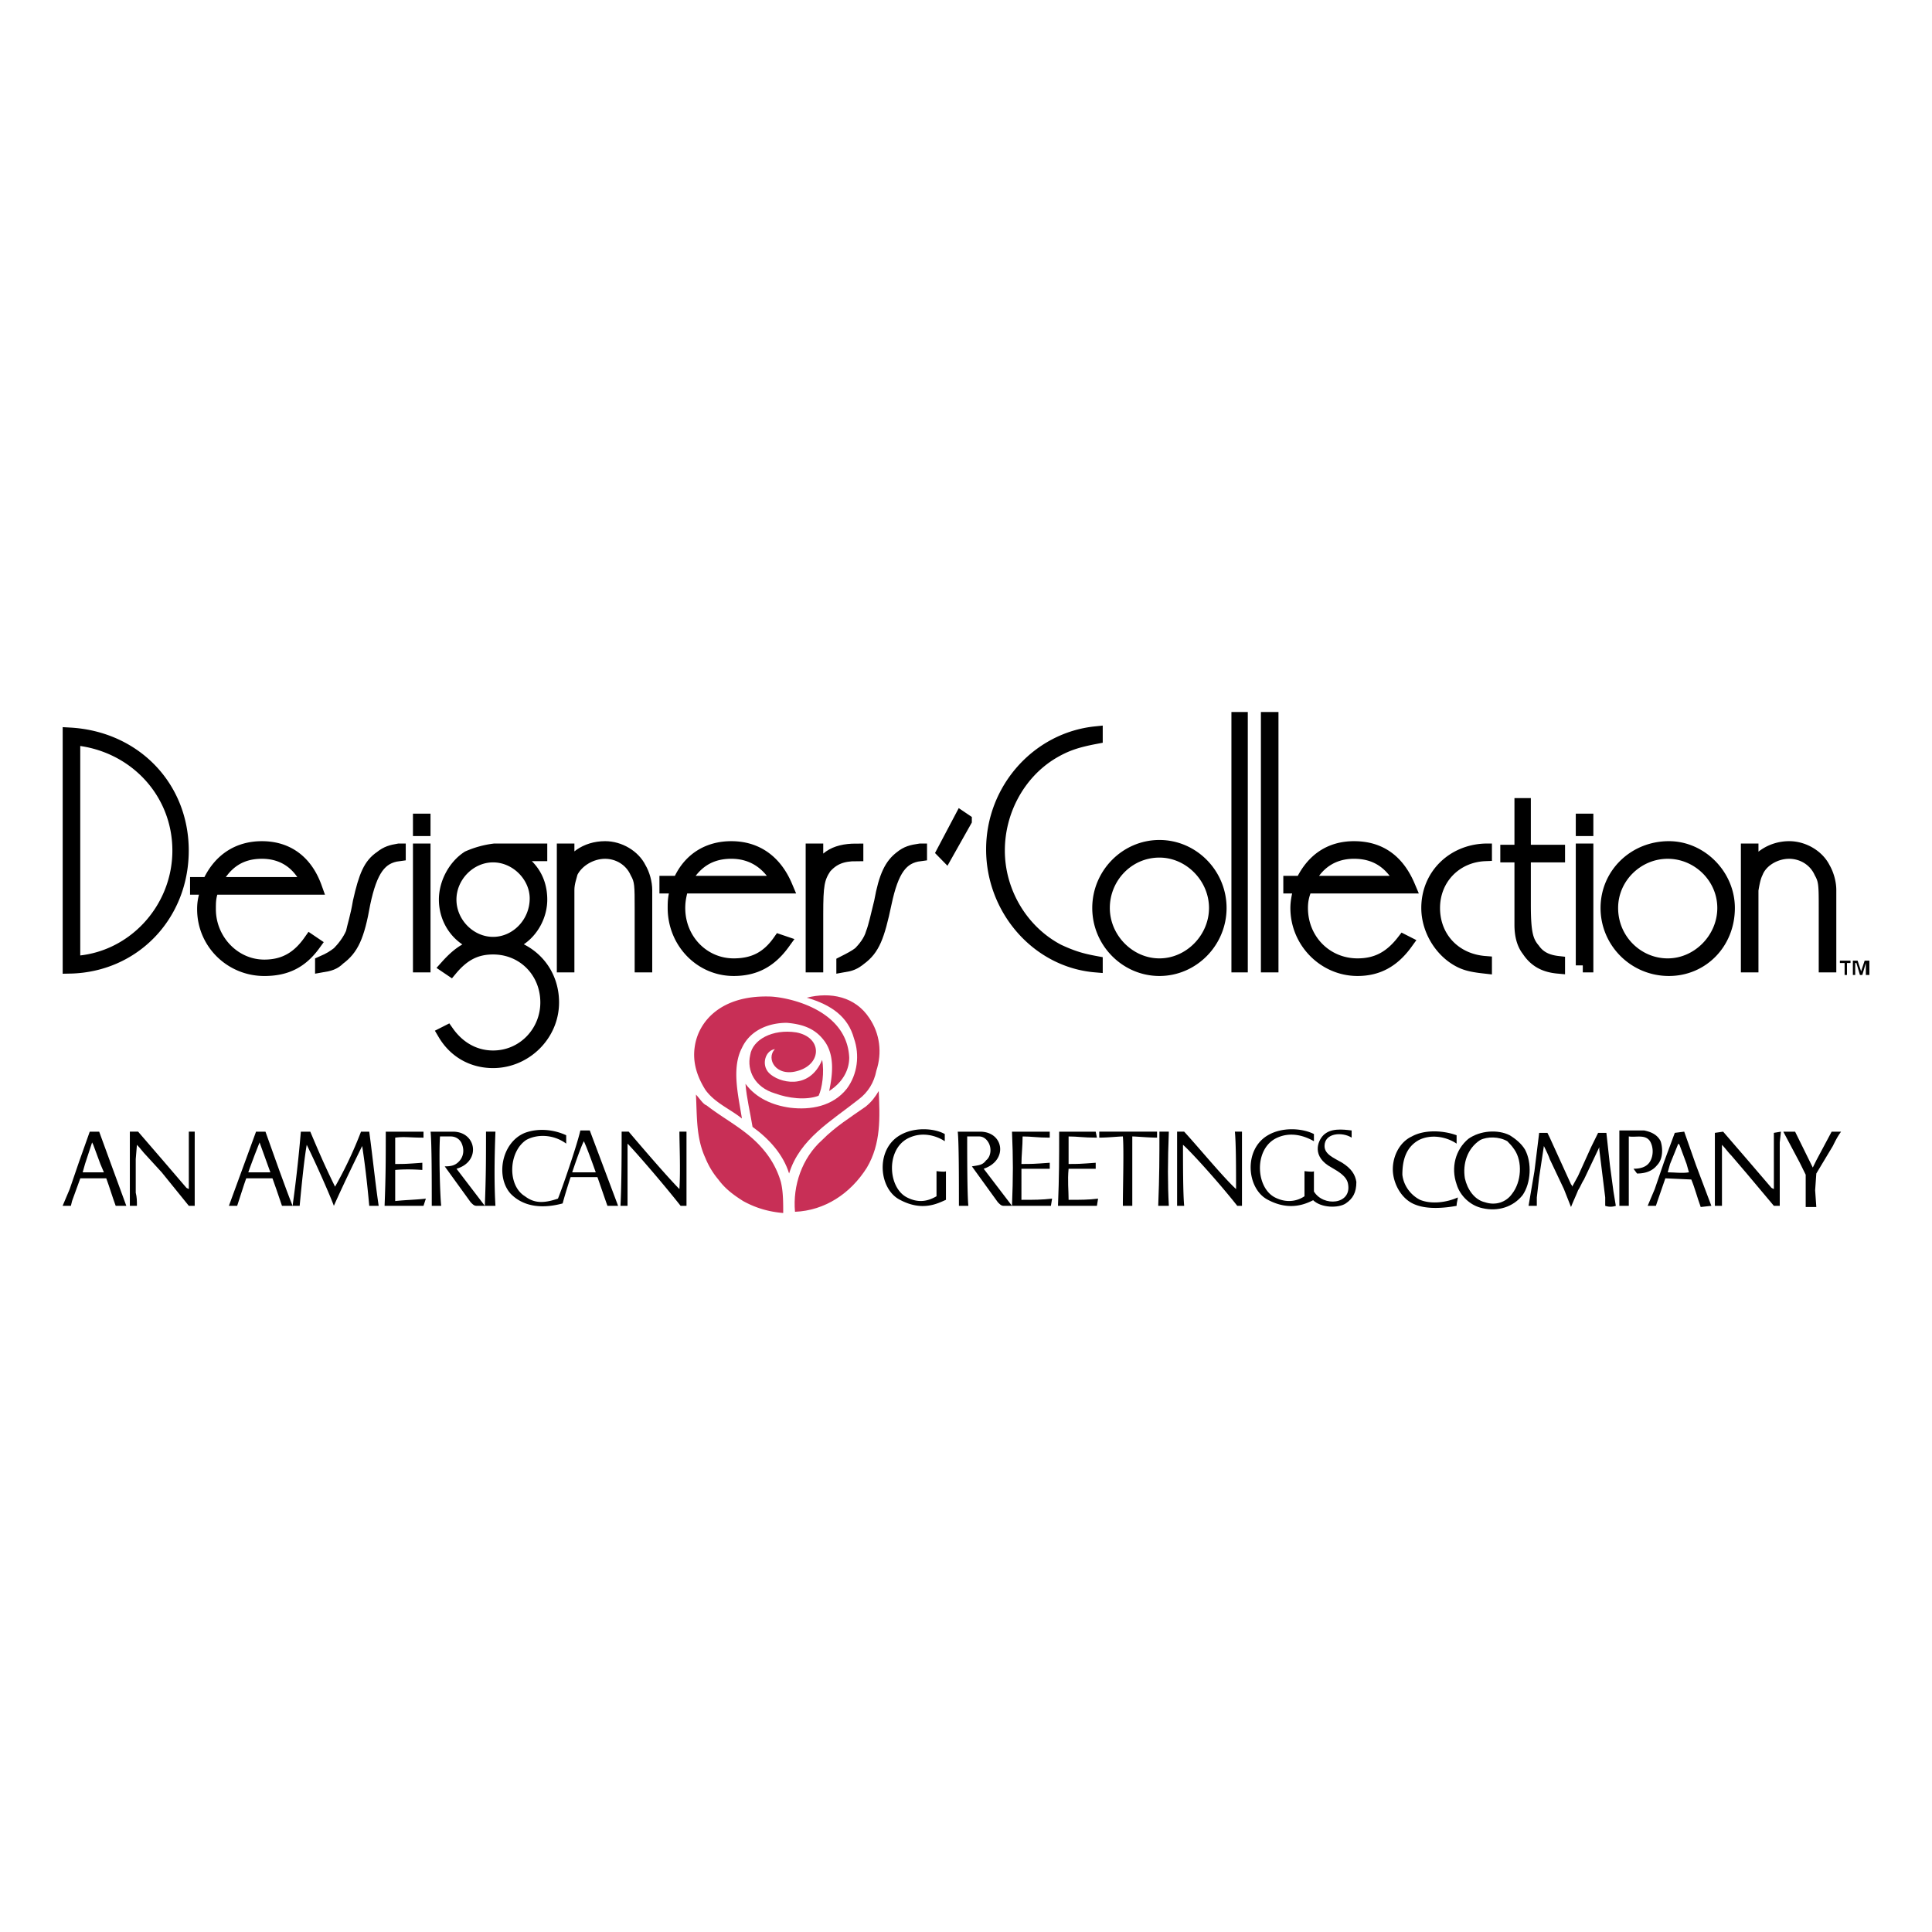 <svg xmlns="http://www.w3.org/2000/svg" width="2500" height="2500" viewBox="0 0 192.756 192.756"><g fill-rule="evenodd" clip-rule="evenodd"><path fill="#fff" d="M0 0h192.756v192.756H0V0z"/><path d="M185.332 95.841h-.471v1.432h.234V96.08h.119l.352 1.193h.236l.354-1.193v1.193h.352v-1.432h-.471l-.354 1.075-.351-1.075zm-.707 0h-1.059v.239h.471v1.193h.236V96.08h.352v-.239zM9.895 112.906l1.177 3.223 1.53 4.176h-1.06c-.353-.955-.588-1.789-.941-2.744H8.013l-.824 2.268-.117.477h-.824l.706-1.67.941-2.746 1.059-2.982h.941v-.002zm.118 3.223l.353.834H8.248l.235-.834.706-2.148.118.238.706 1.91zM24.485 116.963h2.942v.598h-2.942v-.598z"/><path d="M23.662 120.305h-.824c.471-1.312 2.588-7.041 2.707-7.398h.941c.588 1.67 2.118 5.967 2.706 7.398h-1.059c-.588-1.789-1.883-5.369-2.235-6.324-.707 1.789-1.177 2.982-2.236 6.324zM152.15 114.695c.707 1.312.588 3.342-.234 4.535-.941 1.193-2.471 1.67-4.002 1.312-1.176-.238-2.234-1.193-2.588-2.387-.588-1.67-.117-3.461 1.176-4.535 1.178-.834 2.943-.953 4.119-.357.588.358 1.176.837 1.529 1.432zm-1.058 0c.824 1.193.705 3.223-.236 4.416-.588.836-1.646 1.193-2.705.836-1.059-.24-1.766-1.312-2-2.387-.236-1.432.234-2.984 1.529-3.818.705-.359 1.883-.359 2.707.119.234.239.468.477.705.834zM168.035 112.906l1.176 3.342 1.531 4.057-1.061.119c-.352-.955-.588-1.908-.939-2.744l-2.59-.119-.824 2.387-.117.357h-.822l.705-1.67.941-2.746 1.059-2.863.941-.12zm.236 3.223l.234.834c-.705.119-1.412 0-2.117 0l.234-.834.824-2.029.117.119.708 1.91z"/><path d="M121.676 90.59c0-3.341-2.707-6.086-6-6.086-3.295 0-6.002 2.745-6.002 6.086s2.707 6.085 6.002 6.085c3.293.001 6-2.743 6-6.085zm-.354 0c0 3.103-2.588 5.728-5.646 5.728-3.061 0-5.648-2.625-5.648-5.728s2.471-5.728 5.648-5.728c3.058 0 5.646 2.626 5.646 5.728zM130.266 88.442h10.236c-1.059-2.505-2.824-3.818-5.412-3.818-2.354 0-4.119 1.193-5.178 3.461h-1.176v.357h1.059c-.236.955-.354 1.552-.354 2.148 0 3.341 2.707 6.085 6 6.085 2.002 0 3.531-.834 4.826-2.625l-.236-.12c-1.295 1.671-2.707 2.387-4.59 2.387-3.176 0-5.646-2.506-5.646-5.728 0-.714.117-1.311.471-2.147zm9.648-.358h-9.531c.941-2.029 2.588-3.103 4.707-3.103 2.234.001 3.765 1.075 4.824 3.103zM157.916 96.318h.354V84.862h-.354v11.456zm0-13.604h.354v-.835h-.354v.835zM172.389 90.59c0-3.222-2.707-5.967-5.883-5.967-3.412 0-6.119 2.625-6.119 5.967s2.707 6.085 6.119 6.085c3.295.001 5.883-2.624 5.883-6.085zm-.354 0c0 3.103-2.588 5.728-5.646 5.728-3.061 0-5.648-2.506-5.648-5.728 0-3.103 2.588-5.608 5.648-5.608 3.058 0 5.646 2.506 5.646 5.608zM109.32 73.167c-5.766.597-10.236 5.609-10.236 11.576 0 5.966 4.471 11.098 10.236 11.575v-.238c-1.293-.239-2.234-.478-3.764-1.194-3.648-1.909-6.002-5.847-6.002-10.024 0-3.938 2-7.637 5.178-9.666 1.529-.955 2.705-1.313 4.588-1.671v-.358zM123.559 96.318h.234V71.736h-.234v24.582zM126.5 96.318h.354V71.736h-.354v24.582zM148.15 84.862c-3.178.12-5.648 2.506-5.648 5.728 0 2.148 1.295 4.296 3.178 5.251.705.358 1.412.477 2.471.596v-.357c-3.061-.239-5.178-2.506-5.178-5.49s2.236-5.25 5.178-5.37v-.358h-.001zM152.033 80.328h-.236v4.654h-1.412v.358h1.412v6.922c0 1.074.236 1.909.707 2.506.705 1.074 1.646 1.551 2.941 1.67v-.358c-1.059-.12-1.883-.478-2.471-1.313-.707-.835-.941-1.671-.941-4.535V85.34h3.412v-.358h-3.412v-4.654zM174.742 84.862h-.354v11.456h.354v-5.37V88.8c.117-.716.234-1.312.471-1.79.471-1.193 1.883-2.028 3.295-2.028 1.293 0 2.588.716 3.176 2.028.471.835.471 1.313.471 3.699v5.609h.354v-5.609-.716V88.8c0-.716-.236-1.551-.588-2.148-.59-1.193-2-2.029-3.412-2.029-1.766 0-3.412 1.074-3.883 2.745.117-.358.117-.478.117-.955v-1.551h-.001zM6.954 73.287v23.15c6.354-.119 11.178-5.131 11.178-11.575 0-6.324-4.707-11.217-11.178-11.575zm.353.358c6.001.477 10.59 5.251 10.59 11.217 0 5.967-4.707 10.979-10.59 11.218V73.645zM21.191 88.562h10.237c-.941-2.625-2.824-3.938-5.295-3.938-2.353 0-4.236 1.193-5.295 3.58h-1.176v.358h1.176c-.353.835-.471 1.432-.471 2.148 0 3.342 2.707 5.966 6.001 5.966 2.118 0 3.647-.715 4.942-2.505l-.353-.239c-1.177 1.671-2.589 2.506-4.589 2.506-3.059 0-5.53-2.625-5.53-5.728 0-.716 0-1.313.353-2.148zm9.648-.358h-9.53c1.059-2.148 2.588-3.222 4.824-3.222 2.117 0 3.765 1.074 4.706 3.222zM41.9 96.318h.353V84.862H41.9v11.456zm0-13.604h.353v-.835H41.9v.835zM53.901 84.862H49.312a9.277 9.277 0 0 0-2.589.716c-1.294.835-2.235 2.506-2.235 4.177 0 2.147 1.412 4.057 3.53 4.534-1.294.239-2.235.835-3.412 2.148l.353.238c1.294-1.551 2.588-2.147 4.236-2.147 3.06 0 5.413 2.387 5.413 5.489 0 2.984-2.353 5.49-5.413 5.49-1.765 0-3.412-.836-4.589-2.506l-.235.119c1.059 1.789 2.824 2.744 4.824 2.744 3.177 0 5.883-2.625 5.883-5.848 0-2.863-1.882-5.131-4.707-5.728.706-.238 1.059-.358 1.412-.597 1.294-.835 2.118-2.386 2.118-3.938 0-2.148-1.176-3.7-3.177-4.535h3.177v-.356zm-.353 4.774c0 2.506-2 4.535-4.354 4.535-2.353 0-4.354-2.029-4.354-4.415 0-2.387 2-4.416 4.354-4.416s4.354 2.029 4.354 4.296zM68.021 88.442h10.354c-1.059-2.505-2.941-3.818-5.413-3.818-2.353 0-4.236 1.193-5.177 3.461h-1.294v.357h1.177c-.354.955-.354 1.552-.354 2.148 0 3.341 2.589 6.085 5.884 6.085 2.118 0 3.647-.834 4.941-2.625l-.353-.12c-1.176 1.671-2.589 2.387-4.588 2.387-3.06 0-5.53-2.506-5.53-5.728 0-.714.118-1.311.353-2.147zm9.766-.358h-9.648c1.059-2.029 2.589-3.103 4.824-3.103 2.118.001 3.765 1.075 4.824 3.103zM96.26 81.879l-.352-.238-1.765 3.341.234.239 1.883-3.342z" stroke="#000" stroke-width="1.399" stroke-miterlimit="2.613"/><path d="M74.14 119.828c-.941-.598-1.765-1.193-2.471-2.148a8.028 8.028 0 0 1-1.294-2.148c-.941-2.029-.824-4.178-.941-6.324.353.357.706.955 1.059 1.074 2.001 1.551 4.119 2.506 5.766 4.533a8.663 8.663 0 0 1 1.647 3.104c.235.955.235 2.029.235 3.104-1.413-.123-2.707-.48-4.001-1.195zM76.728 99.422c-4.824-.119-7.06 2.506-7.413 5.012-.235 1.551.235 2.982 1.059 4.295.941 1.314 2.471 1.91 3.647 2.865-.353-2.268-1.059-5.012 0-7.041.824-1.791 2.706-2.506 4.471-2.506 1.412.119 2.707.477 3.647 1.67 1.177 1.432.941 3.461.588 5.133 1.294-.836 2-2.029 2-3.342-.233-5.012-6.587-6.086-7.999-6.086z" fill="#c82f56"/><path d="M78.846 110.52c2 .238 4.236-.119 5.648-1.91 1.059-1.432 1.294-3.342.706-5.012-.588-2.148-2.235-3.342-4.706-4.057 2.353-.598 4.824-.119 6.236 2.027 1.059 1.553 1.294 3.461.706 5.252-.235 1.193-.824 2.148-1.765 2.863-2.706 2.148-5.883 3.938-6.942 7.398-.588-1.908-2-3.461-3.648-4.654-.235-1.432-.588-2.863-.706-4.295 1.059 1.432 2.706 2.149 4.471 2.388z" fill="#c82f56"/><path d="M82.023 113.742c1.294-1.314 2.824-2.268 4.354-3.342.589-.479.941-.955 1.294-1.551.118 2.625.235 5.25-1.177 7.637-1.647 2.625-4.236 4.295-7.177 4.414-.235-2.625.706-5.369 2.706-7.158zM74.846 105.268c-.353 1.553.471 3.223 2.471 3.82 1.294.477 3.06.715 4.354.238.353-.717.588-2.387.353-3.58-1.294 3.104-4.354 2.268-5.295 1.312-.823-.836-.353-2.268.588-2.387-.941.955.118 2.863 2.353 2.148 2.354-.717 2.354-3.342-.235-3.818-2.354-.358-4.354.716-4.589 2.267z" fill="#c82f56"/><path d="M19.426 113.98v6.323h-.588l-2.707-3.342-1.529-1.67c-.353-.357-.589-.717-.941-1.074l-.118 1.432v3.342c.118.477.118.836.118 1.312h-.706v-7.398h.824l2.471 2.863 2.354 2.746.235.119V112.905h.588v1.075h-.001zM134.854 113.502v-.715c-.941-.119-2.117-.24-2.824.477-.588.598-1.176 2.148.824 3.223.588.357 1.529.834 1.646 1.67.354 2.029-2.471 2.268-3.41.717l-.119.834c.824.836 2.59.836 3.295.359.705-.479 1.059-1.074 1.059-2.148-.117-.717-.471-1.312-1.412-1.91-.822-.477-1.764-.834-1.764-1.67-.001-1.314 1.763-1.433 2.705-.837zM101.908 119.707c1.295 0 2 0 3.059-.119l-.117.717h-3.883c.117-2.984.117-4.654 0-7.398h3.766v.596c-1.295 0-1.766-.119-2.707-.119 0 .955-.117 1.91-.117 2.746 1.059 0 1.176 0 2.824-.121v.598h-2.824l-.001 3.1zM106.615 119.707c1.176 0 2 0 2.941-.119l-.117.717h-3.883c.117-2.984.117-4.654.117-7.398h3.646l.119.596c-1.412 0-1.883-.119-2.824-.119v2.746c.941 0 1.059 0 2.705-.121v.598h-2.705c-.116 1.192.001 2.147.001 3.1zM115.676 112.906h.939c-.117 2.982-.117 5.25 0 7.398h-1.059c.12-3.103.12-4.654.12-7.398z"/><path d="M131.09 116.844c0 .119-.941 0-.941 0v2.506c-.707.479-1.766.717-2.943.119-1.883-.953-2.117-4.654 0-5.848 1.531-.834 3.061-.238 3.885.24v-.717c-1.178-.598-3.178-.717-4.59.119-2.471 1.432-2.117 5.371 0 6.443 2.236 1.193 3.883.359 4.59 0v-2.862h-.001zM94.377 116.844c0 .119-.941 0-.941 0v2.506c-.824.479-1.765.717-2.941.119-1.883-.953-2.118-4.654 0-5.848 1.53-.834 3.059-.238 3.765.24v-.717c-1.06-.598-3.06-.717-4.472.119-2.471 1.432-2.118 5.371 0 6.443 2.236 1.193 3.766.359 4.589 0v-2.862zM117.439 112.906h.707c1.529 1.67 3.883 4.535 5.176 5.729 0-1.91 0-4.535-.117-5.729h.707v7.398h-.471c-1.883-2.387-4.707-5.49-5.414-6.086 0 1.67 0 4.893.119 6.086h-.707v-7.398zM112.969 120.305v-6.922c.354 0 1.646.119 2.471.119v-.596h-5.766v.596c.824 0 2-.119 2.354-.119.117 1.193 0 5.133 0 6.922h.941zM96.614 120.305h-.942c0-2.387 0-6.443-.118-7.398h2.235c2.354 0 2.824 2.863.354 3.699l2.824 3.699h-.824c-.234 0-.352-.119-.588-.357l-2.588-3.58c.706-.119 1.059-.119 1.413-.598.471-.357.588-1.193.234-1.789-.354-.598-.824-.598-.941-.598h-1.176c-.001 1.672-.001 5.847.117 6.922zM56.843 116.963h2.942v.478h-2.942v-.478zM44.018 120.305h-.941c0-2.387 0-6.324-.118-7.398h2.235c2.353 0 2.824 2.982.353 3.699l2.824 3.699h-.824c-.235 0-.353-.119-.588-.357l-2.589-3.58c.706 0 1.059-.119 1.412-.479.471-.477.588-1.193.235-1.908-.353-.598-.941-.598-1.059-.598H43.9c-.118 1.672 0 5.847.118 6.922zM29.192 120.305h.706c.235-2.506.471-4.773.706-6.086 1.059 2.148 2.354 5.131 2.706 6.086 1.059-2.387 2.471-5.25 2.824-5.967.353 2.268.588 4.654.706 5.967h.941c-.354-2.387-.588-4.773-.941-7.398h-.823a40.04 40.04 0 0 1-2.589 5.488c-1.059-2.146-1.765-3.818-2.471-5.488h-.942a137.017 137.017 0 0 1-.823 7.398zM39.429 119.828c1.177-.121 2-.121 3.059-.24l-.235.717H38.37c.118-2.984.118-4.654.118-7.398h3.765v.596c-1.412 0-1.883-.119-2.824 0v2.627c.941 0 1.059 0 2.707-.121v.717c-1.647-.119-2.707 0-2.707 0v3.102zM48.489 112.906h.941c-.117 3.102-.117 5.369 0 7.398h-1.059c.118-2.984.118-4.654.118-7.398zM62.021 112.906h.706c1.412 1.67 3.882 4.535 5.059 5.729.118-1.91 0-4.535 0-5.729h.706v7.398h-.588c-1.883-2.387-4.588-5.49-5.294-6.205v6.205h-.706c.117-2.148.117-5.728.117-7.398z"/><path d="M52.49 113.742c1.059-.598 2.706-.598 4 .357v-.836c-1.294-.596-2.824-.717-4.119-.238-2.353.955-2.941 4.416-1.412 6.086 1.412 1.432 3.413 1.432 5.177.955.471-1.791 1.765-5.609 2.118-6.205.706 1.551 2.118 5.846 2.353 6.443h1.06l-2.824-7.518h-.941c-.353 1.551-1.882 5.967-2.235 6.801-1.412.479-2.354.479-3.295-.238-1.765-1.074-1.647-4.413.118-5.607zM177.566 113.98V120.304h-.588l-2.707-3.223-1.529-1.789c-.354-.357-.59-.717-.941-1.074v6.086h-.707v-7.279l.824-.119 2.471 2.863 2.354 2.746.236.119V113.025l.705-.119-.118 1.074zM154.621 113.502l2.119 4.654c.117.119.117.238.117.238l.588-1.074 1.295-2.863.705-1.432h.824l.354 3.223.352 2.625.236 1.432a1.615 1.615 0 0 1-1.059 0v-.836l-.354-2.863-.236-1.91v-.238l-1.529 3.223c-.234.357-.352.715-.588 1.074-.236.596-.471 1.074-.705 1.67l-.707-1.789-1.412-2.984c-.117-.357-.354-.836-.588-1.312l-.471 3.104-.234 2.027v.836h-.824l.588-3.461.471-3.818h.824l.234.474zM145.326 113.264v.836c-1.059-.717-2.588-.955-3.766-.357-1.293.715-1.646 2.027-1.646 3.459.117 1.074.822 2.029 1.764 2.506 1.178.479 2.707.24 3.766-.238 0 .238-.117.479-.117.836-1.295.238-2.941.357-4.119-.119-1.293-.479-2.117-1.91-2.234-3.223-.117-1.432.588-2.982 1.883-3.58 1.291-.716 3.174-.597 4.469-.12zM165.682 113.861c.236.715.236 1.789-.354 2.387-.471.596-1.176.834-2 .834l-.354-.477c.59 0 1.295-.119 1.648-.717.354-.596.354-1.432 0-2.027-.471-.717-1.412-.359-2.117-.479V120.304h-.941v-7.518h2.471c.588.12 1.293.359 1.647 1.075zM183.686 112.906c-.354.477-.59.955-.824 1.432l-1.648 2.744-.117 1.672.117 1.67h-1.059v-3.222l-.588-1.193-1.646-3.102h1.176l.824 1.67.941 1.91.352-.717 1.529-2.863.943-.001z"/><path d="M39.782 84.862c-.706.12-1.176.239-1.765.716-1.059.716-1.53 1.79-2.118 4.415-.235 1.433-.588 2.506-.706 3.103-.353.835-.941 1.552-1.412 2.029-.471.358-.823.597-1.647.955v.238c.707-.119 1.177-.238 1.647-.716 1.294-.955 1.883-2.148 2.471-5.49.707-3.341 1.648-4.654 3.53-4.892v-.358zM56.608 84.862h-.353v11.456h.353v-5.37V88.8c0-.716.235-1.312.353-1.79.588-1.193 2-2.028 3.412-2.028 1.294 0 2.588.716 3.177 2.028.471.835.471 1.313.471 3.699v5.609h.353v-5.609-.716V88.8c0-.716-.235-1.551-.588-2.148-.588-1.193-2-2.029-3.412-2.029-1.883 0-3.412 1.074-3.883 2.745.118-.358.118-.478.118-.955v-1.551h-.001zM81.435 84.862h-.353v11.456h.353v-5.131c0-2.864.118-3.58.824-4.654.824-.955 1.765-1.312 3.177-1.312v-.358c-2.236 0-3.413.835-4.001 2.745v-2.746zM91.789 84.862c-.824.12-1.294.239-1.882.716-.941.716-1.53 1.79-2 4.415-.353 1.433-.588 2.506-.824 3.103-.235.835-.824 1.552-1.294 2.029-.471.358-.941.597-1.647.955v.238c.706-.119 1.059-.238 1.647-.716 1.294-.955 1.765-2.148 2.471-5.49.706-3.341 1.647-4.654 3.53-4.892v-.358h-.001z" stroke="#000" stroke-width="1.399" stroke-miterlimit="2.613"/></g></svg>
